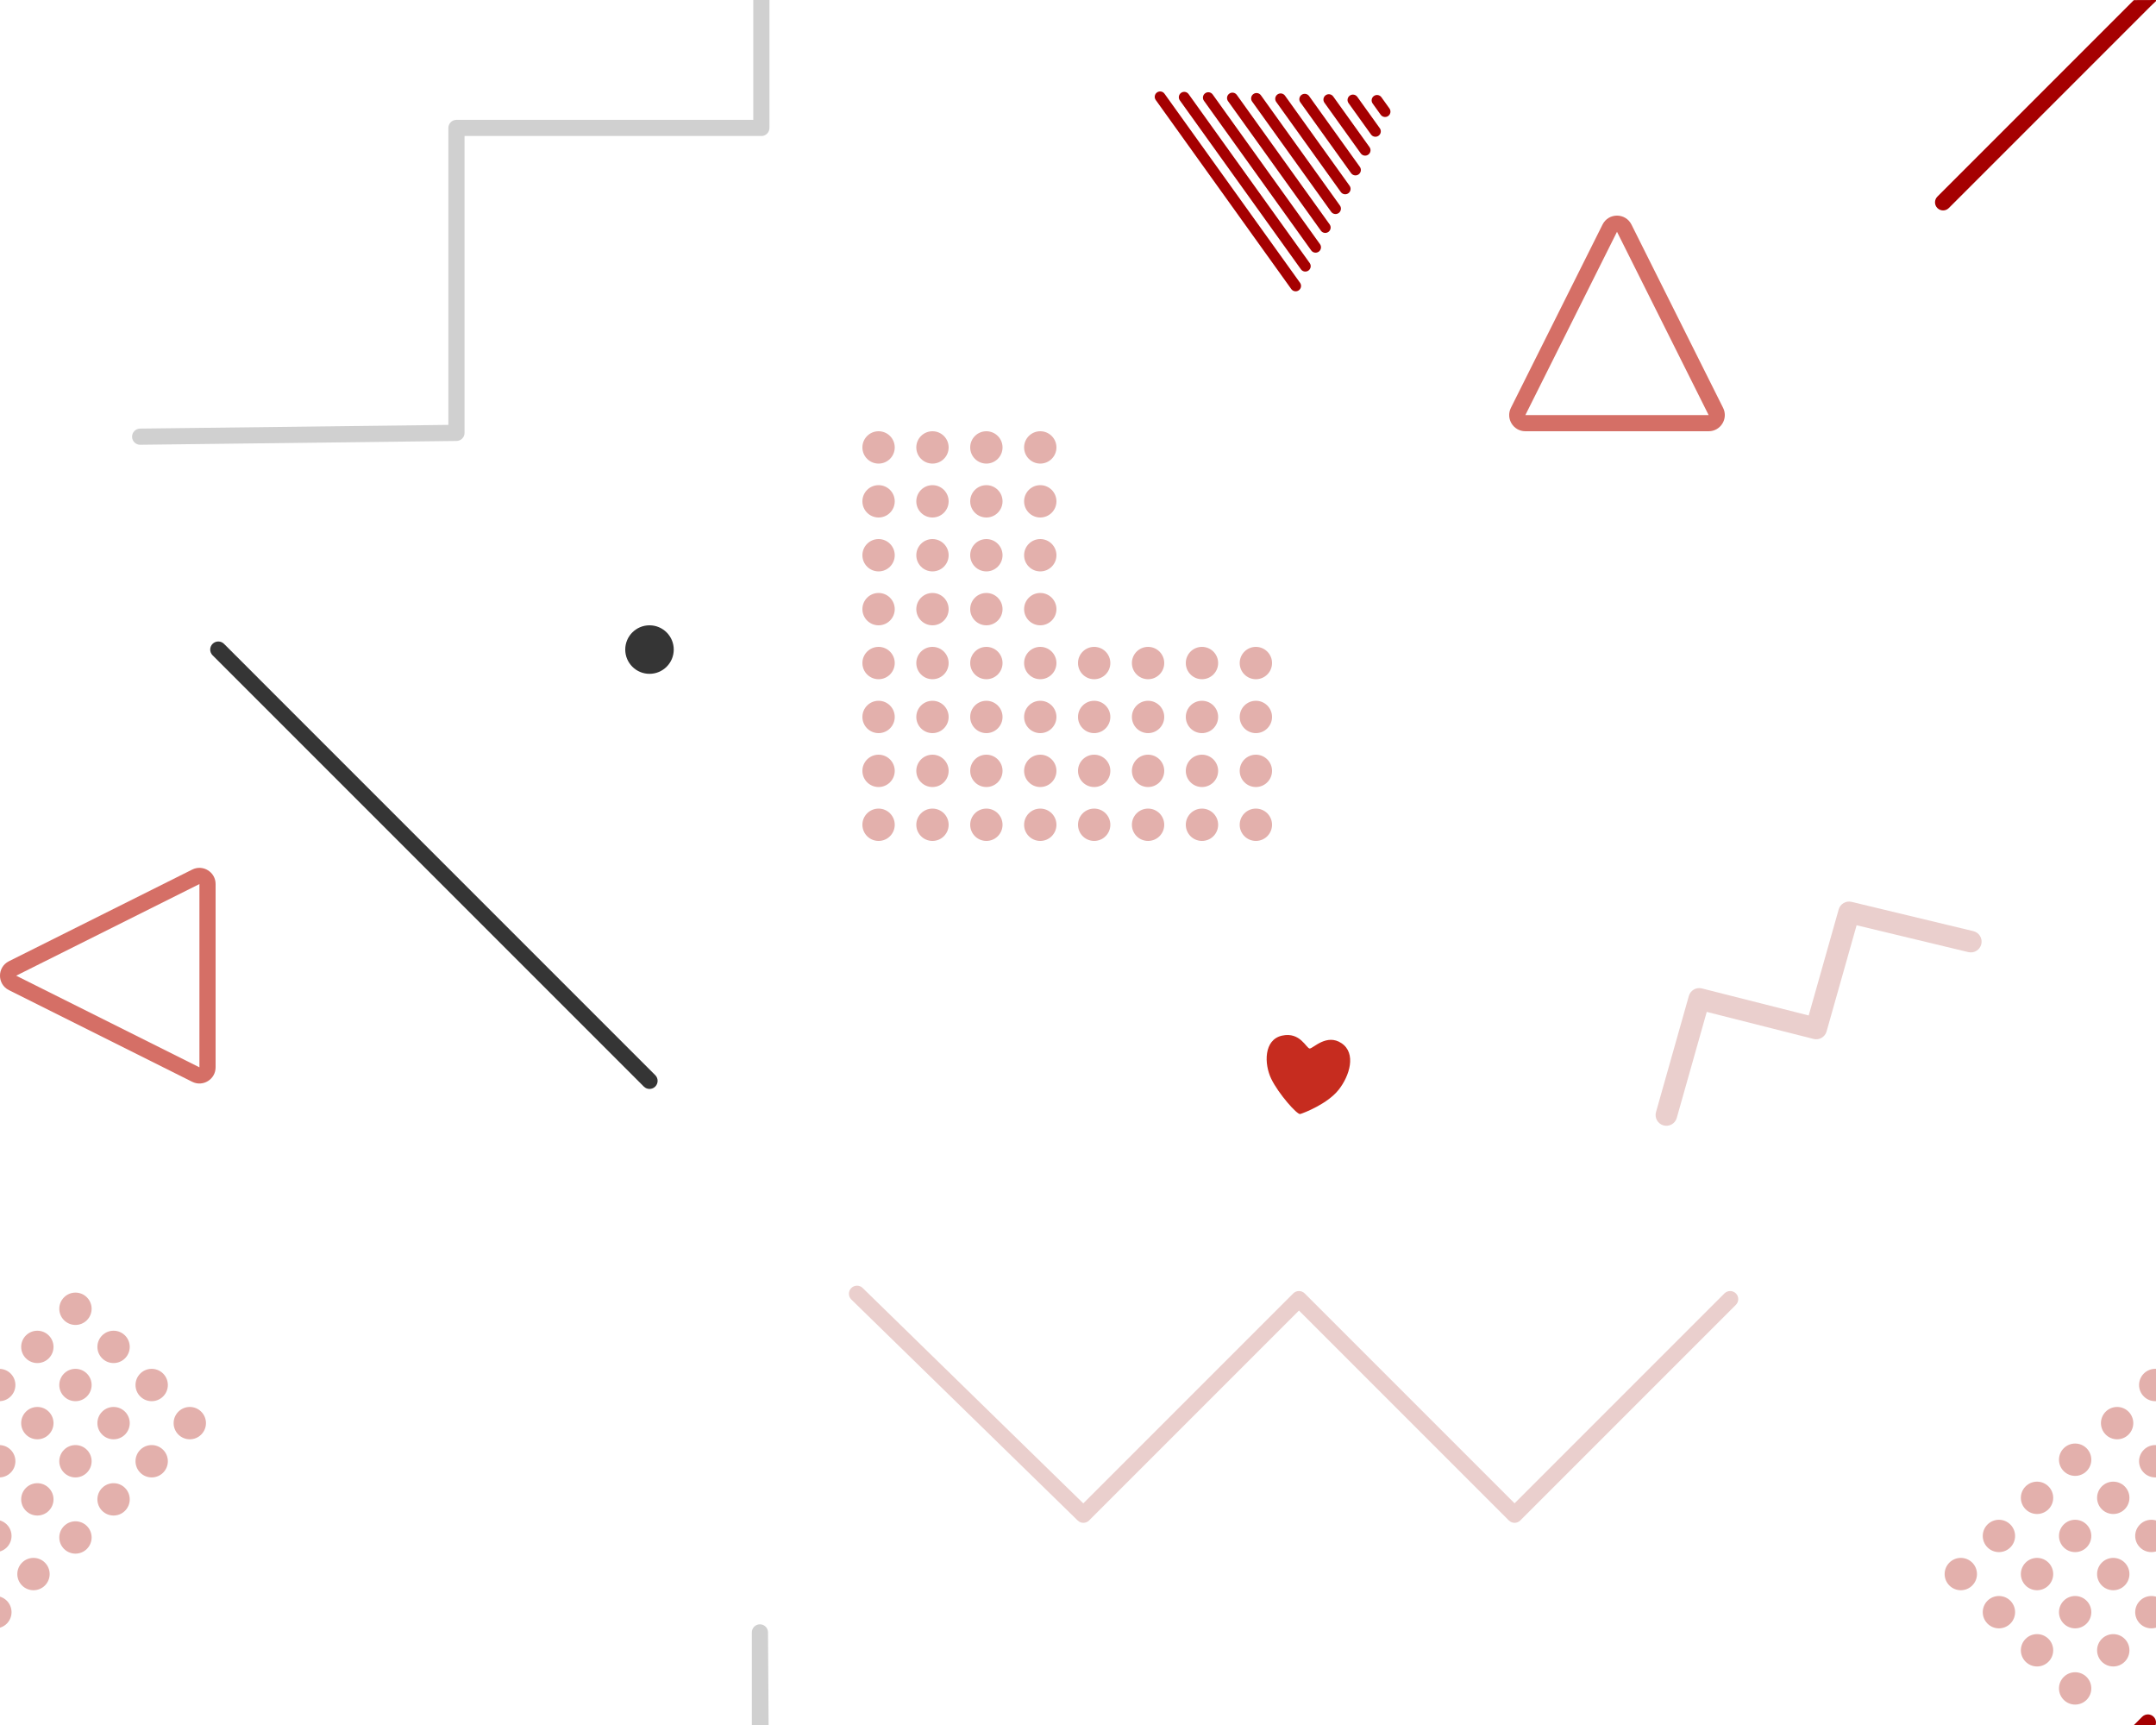 <?xml version="1.0" encoding="UTF-8"?>
<svg width="400px" height="320px" viewBox="0 0 400 320" version="1.1" xmlns="http://www.w3.org/2000/svg" xmlns:xlink="http://www.w3.org/1999/xlink">
    <!-- Generator: Sketch 48.2 (47327) - http://www.bohemiancoding.com/sketch -->
    <title>tile-010</title>
    <desc>Created with Sketch.</desc>
    <defs></defs>
    <g id="010" stroke="none" stroke-width="1" fill="none" fill-rule="evenodd">
        <g id="tile">
            <g transform="translate(-13, -21)">
                <path d="M52.439,142.561 C51.854,141.975 51.854,141.025 52.439,140.439 C53.025,139.854 53.975,139.854 54.561,140.439 L134.567,220.446 C135.153,221.031 135.153,221.981 134.567,222.567 C133.981,223.153 133.031,223.153 132.446,222.567 L52.439,142.561 Z" id="diagonal-line" fill="#353535" fill-rule="nonzero"></path>
                <path d="M173.061,302.061 C172.475,302.646 171.525,302.646 170.939,302.061 C170.354,301.475 170.354,300.525 170.939,299.939 L210.939,259.939 C211.525,259.354 212.475,259.354 213.061,259.939 L252,298.879 L290.939,259.939 C291.52,259.359 292.46,259.353 293.048,259.927 L335.044,300.923 C335.637,301.501 335.648,302.451 335.069,303.044 C334.491,303.637 333.541,303.648 332.948,303.069 L292.013,263.109 L253.061,302.061 C252.475,302.646 251.525,302.646 250.939,302.061 L212,263.121 L173.061,302.061 Z" id="zigzag" fill="#EACFCD" fill-rule="nonzero" transform="translate(252.998, 281.498) rotate(-180) translate(-252.998, -281.498) "></path>
                <path d="M315.397,214.045 C314.605,214.815 313.339,214.797 312.568,214.006 C311.798,213.214 311.816,211.947 312.608,211.177 L328.657,195.568 C329.433,194.813 330.67,194.813 331.446,195.568 L346.101,209.821 L360.756,195.568 C361.525,194.819 362.749,194.812 363.527,195.551 L380.378,211.549 C381.179,212.31 381.211,213.576 380.451,214.377 C379.69,215.178 378.425,215.211 377.623,214.45 L362.167,199.775 L347.495,214.045 C346.719,214.8 345.483,214.8 344.706,214.045 L330.052,199.791 L315.397,214.045 Z" id="little-zigzag" fill="#EACFCD" fill-rule="nonzero" transform="translate(346.501, 205.001) rotate(-30) translate(-346.501, -205.001) "></path>
                <path d="M50.938,48.654 L33.449,66.143 L31.505,63.844 L49.878,45.472 C50.463,44.886 51.413,44.886 51.999,45.472 L90.938,84.411 L129.878,45.472 C130.458,44.891 131.398,44.885 131.986,45.459 L173.982,86.455 C174.575,87.034 174.586,87.983 174.008,88.576 C173.429,89.169 172.479,89.18 171.887,88.602 L130.951,48.641 L91.999,87.593 C91.413,88.179 90.463,88.179 89.878,87.593 L50.938,48.654 Z" id="zigzag" fill="#D0D0D0" fill-rule="nonzero" transform="translate(102.97, 67.03) rotate(-225) translate(-102.97, -67.03) "></path>
                <g id="dot-square" transform="translate(173, 101)" fill="#E3B0AC">
                    <circle id="Oval-2" cx="3" cy="3" r="3"></circle>
                    <circle id="Oval-2" cx="13" cy="3" r="3"></circle>
                    <circle id="Oval-2" cx="23" cy="3" r="3"></circle>
                    <circle id="Oval-2" cx="33" cy="3" r="3"></circle>
                    <circle id="Oval-2" cx="3" cy="13" r="3"></circle>
                    <circle id="Oval-2" cx="13" cy="13" r="3"></circle>
                    <circle id="Oval-2" cx="23" cy="13" r="3"></circle>
                    <circle id="Oval-2" cx="33" cy="13" r="3"></circle>
                    <circle id="Oval-2" cx="3" cy="23" r="3"></circle>
                    <circle id="Oval-2" cx="13" cy="23" r="3"></circle>
                    <circle id="Oval-2" cx="23" cy="23" r="3"></circle>
                    <circle id="Oval-2" cx="33" cy="23" r="3"></circle>
                    <circle id="Oval-2" cx="3" cy="33" r="3"></circle>
                    <circle id="Oval-2" cx="13" cy="33" r="3"></circle>
                    <circle id="Oval-2" cx="23" cy="33" r="3"></circle>
                    <circle id="Oval-2" cx="33" cy="33" r="3"></circle>
                </g>
                <g id="dot-square" transform="translate(173, 141)" fill="#E3B0AC">
                    <circle id="Oval-2" cx="3" cy="3" r="3"></circle>
                    <circle id="Oval-2" cx="13" cy="3" r="3"></circle>
                    <circle id="Oval-2" cx="23" cy="3" r="3"></circle>
                    <circle id="Oval-2" cx="33" cy="3" r="3"></circle>
                    <circle id="Oval-2" cx="3" cy="13" r="3"></circle>
                    <circle id="Oval-2" cx="13" cy="13" r="3"></circle>
                    <circle id="Oval-2" cx="23" cy="13" r="3"></circle>
                    <circle id="Oval-2" cx="33" cy="13" r="3"></circle>
                    <circle id="Oval-2" cx="3" cy="23" r="3"></circle>
                    <circle id="Oval-2" cx="13" cy="23" r="3"></circle>
                    <circle id="Oval-2" cx="23" cy="23" r="3"></circle>
                    <circle id="Oval-2" cx="33" cy="23" r="3"></circle>
                    <circle id="Oval-2" cx="3" cy="33" r="3"></circle>
                    <circle id="Oval-2" cx="13" cy="33" r="3"></circle>
                    <circle id="Oval-2" cx="23" cy="33" r="3"></circle>
                    <circle id="Oval-2" cx="33" cy="33" r="3"></circle>
                </g>
                <g id="dot-square" transform="translate(213, 141)" fill="#E3B0AC">
                    <circle id="Oval-2" cx="3" cy="3" r="3"></circle>
                    <circle id="Oval-2" cx="13" cy="3" r="3"></circle>
                    <circle id="Oval-2" cx="23" cy="3" r="3"></circle>
                    <circle id="Oval-2" cx="33" cy="3" r="3"></circle>
                    <circle id="Oval-2" cx="3" cy="13" r="3"></circle>
                    <circle id="Oval-2" cx="13" cy="13" r="3"></circle>
                    <circle id="Oval-2" cx="23" cy="13" r="3"></circle>
                    <circle id="Oval-2" cx="33" cy="13" r="3"></circle>
                    <circle id="Oval-2" cx="3" cy="23" r="3"></circle>
                    <circle id="Oval-2" cx="13" cy="23" r="3"></circle>
                    <circle id="Oval-2" cx="23" cy="23" r="3"></circle>
                    <circle id="Oval-2" cx="33" cy="23" r="3"></circle>
                    <circle id="Oval-2" cx="3" cy="33" r="3"></circle>
                    <circle id="Oval-2" cx="13" cy="33" r="3"></circle>
                    <circle id="Oval-2" cx="23" cy="33" r="3"></circle>
                    <circle id="Oval-2" cx="33" cy="33" r="3"></circle>
                </g>
                <g id="dot-square" transform="translate(405.425, 305.575) rotate(-315) translate(-405.425, -305.575) translate(387.425, 277.075)" fill="#E3B0AC">
                    <circle id="Oval-2" cx="3.707" cy="3.695" r="3"></circle>
                    <circle id="Oval-2" cx="3.707" cy="13.695" r="3"></circle>
                    <circle id="Oval-2" cx="13.707" cy="13.695" r="3"></circle>
                    <circle id="Oval-2" cx="3" cy="24" r="3"></circle>
                    <circle id="Oval-2" cx="13" cy="24" r="3"></circle>
                    <circle id="Oval-2" cx="23" cy="24" r="3"></circle>
                    <circle id="Oval-2" cx="3" cy="34" r="3"></circle>
                    <circle id="Oval-2" cx="13" cy="34" r="3"></circle>
                    <circle id="Oval-2" cx="23" cy="34" r="3"></circle>
                    <circle id="Oval-2" cx="33" cy="34" r="3"></circle>
                    <circle id="Oval-2" cx="3" cy="44" r="3"></circle>
                    <circle id="Oval-2" cx="13" cy="44" r="3"></circle>
                    <circle id="Oval-2" cx="23" cy="44" r="3"></circle>
                    <circle id="Oval-2" cx="33" cy="44" r="3"></circle>
                    <circle id="Oval-2" cx="3" cy="54" r="3"></circle>
                    <circle id="Oval-2" cx="13" cy="54" r="3"></circle>
                    <circle id="Oval-2" cx="23" cy="54" r="3"></circle>
                    <circle id="Oval-2" cx="33" cy="54" r="3"></circle>
                </g>
                <g id="dot-square" transform="translate(27, 285) rotate(-315) translate(-27, -285) translate(9, 267)" fill="#E3B0AC">
                    <circle id="Oval-2" cx="3" cy="3" r="3"></circle>
                    <circle id="Oval-2" cx="13" cy="3" r="3"></circle>
                    <circle id="Oval-2" cx="23" cy="3" r="3"></circle>
                    <circle id="Oval-2" cx="33" cy="3" r="3"></circle>
                    <circle id="Oval-2" cx="3" cy="13" r="3"></circle>
                    <circle id="Oval-2" cx="13" cy="13" r="3"></circle>
                    <circle id="Oval-2" cx="23" cy="13" r="3"></circle>
                    <circle id="Oval-2" cx="33" cy="13" r="3"></circle>
                    <circle id="Oval-2" cx="3" cy="23" r="3"></circle>
                    <circle id="Oval-2" cx="13" cy="23" r="3"></circle>
                    <circle id="Oval-2" cx="23" cy="23" r="3"></circle>
                    <circle id="Oval-2" cx="33" cy="23" r="3"></circle>
                    <circle id="Oval-2" cx="13" cy="33" r="3"></circle>
                    <circle id="Oval-2" cx="23" cy="33" r="3"></circle>
                    <circle id="Oval-2" cx="33" cy="33" r="3"></circle>
                </g>
                <g id="dot-square" transform="translate(12.142, 313) rotate(-315) translate(-12.142, -313) translate(4.142, 305)" fill="#E3B0AC">
                    <circle id="Oval-2" cx="3" cy="3" r="3"></circle>
                    <circle id="Oval-2" cx="13" cy="3" r="3"></circle>
                    <circle id="Oval-2" cx="13" cy="13" r="3"></circle>
                </g>
                <path d="M162.12,327.253 L148.478,340.895 C147.892,341.481 146.942,341.481 146.356,340.895 C145.771,340.31 145.771,339.36 146.356,338.774 L159.91,325.043 L162.12,327.253 Z" id="zigzag-end" fill="#D0D0D0" fill-rule="nonzero" transform="translate(154.018, 333.189) rotate(-225) translate(-154.018, -333.189) "></path>
                <path d="M313,64 L296,98 L330,98 L313,64 Z M315.683,62.658 L332.683,96.658 C333.681,98.653 332.23,101 330,101 L296,101 C293.77,101 292.319,98.653 293.317,96.658 L310.317,62.658 C311.422,60.447 314.578,60.447 315.683,62.658 Z" id="triangle" fill="#D56F66" fill-rule="nonzero"></path>
                <path d="M33,184.996 L16,218.996 L50,218.996 L33,184.996 Z M35.683,183.654 L52.683,217.654 C53.681,219.649 52.23,221.996 50,221.996 L16,221.996 C13.77,221.996 12.319,219.649 13.317,217.654 L30.317,183.654 C31.422,181.443 34.578,181.443 35.683,183.654 Z" id="triangle" fill="#D56F66" fill-rule="nonzero" transform="translate(33, 201.996) rotate(-90) translate(-33, -201.996) "></path>
                <path d="M254.222,227.661 C253.658,227.819 250.181,223.884 248.848,221.121 C247.516,218.359 247.459,213.88 250.849,213.119 C254.239,212.357 255.365,215.51 255.992,215.509 C256.62,215.508 259.134,212.666 261.898,214.526 C264.663,216.386 263.419,220.555 261.355,223.164 C259.291,225.772 254.9,227.47 254.222,227.661 L254.222,227.661 Z" id="balloon" fill="#C62C1F"></path>
                <circle id="little-filled-circle" fill="#353535" cx="133.5" cy="141.5" r="4.5"></circle>
                <g id="lined-triangle" transform="translate(245.07, 48.857) rotate(-62.5) translate(-245.07, -48.857) translate(225.07, 28.357)" fill="#A50001" fill-rule="nonzero">
                    <path d="M20.108,0.548 C20.357,0.055 20.959,-0.142 21.452,0.108 C21.945,0.357 22.142,0.959 21.892,1.452 L2.392,39.952 C2.143,40.445 1.541,40.642 1.048,40.392 C0.555,40.143 0.358,39.541 0.608,39.048 L20.108,0.548 Z" id="line"></path>
                    <path d="M22.108,4.548 C22.357,4.055 22.959,3.858 23.452,4.108 C23.945,4.357 24.142,4.959 23.892,5.452 L6.469,39.851 C6.22,40.344 5.618,40.541 5.125,40.291 C4.632,40.042 4.435,39.44 4.685,38.947 L22.108,4.548 Z" id="line"></path>
                    <path d="M24.108,8.548 C24.357,8.055 24.959,7.858 25.452,8.108 C25.945,8.357 26.142,8.959 25.892,9.452 L10.457,39.926 C10.208,40.419 9.606,40.616 9.113,40.366 C8.621,40.117 8.423,39.515 8.673,39.022 L24.108,8.548 Z" id="line"></path>
                    <path d="M26.108,12.548 C26.357,12.055 26.959,11.858 27.452,12.108 C27.945,12.357 28.142,12.959 27.892,13.452 L14.536,39.822 C14.286,40.315 13.684,40.512 13.192,40.263 C12.699,40.013 12.502,39.411 12.751,38.919 L26.108,12.548 Z" id="line"></path>
                    <path d="M28.108,16.548 C28.357,16.055 28.959,15.858 29.452,16.108 C29.945,16.357 30.142,16.959 29.892,17.452 L18.524,39.897 C18.274,40.39 17.673,40.587 17.18,40.337 C16.687,40.088 16.49,39.486 16.74,38.993 L28.108,16.548 Z" id="line"></path>
                    <path d="M30.108,20.548 C30.357,20.055 30.959,19.858 31.452,20.108 C31.945,20.357 32.142,20.959 31.892,21.452 L22.602,39.793 C22.353,40.286 21.751,40.483 21.258,40.234 C20.766,39.984 20.568,39.382 20.818,38.89 L30.108,20.548 Z" id="line"></path>
                    <path d="M32.108,24.548 C32.357,24.055 32.959,23.858 33.452,24.108 C33.945,24.357 34.142,24.959 33.892,25.452 L26.59,39.868 C26.341,40.361 25.739,40.558 25.246,40.308 C24.754,40.059 24.557,39.457 24.806,38.964 L32.108,24.548 Z" id="line"></path>
                    <path d="M34.108,28.548 C34.357,28.055 34.959,27.858 35.452,28.108 C35.945,28.357 36.142,28.959 35.892,29.452 L30.669,39.764 C30.419,40.257 29.818,40.454 29.325,40.205 C28.832,39.955 28.635,39.354 28.885,38.861 L34.108,28.548 Z" id="line"></path>
                    <path d="M36.108,32.548 C36.357,32.055 36.959,31.858 37.452,32.108 C37.945,32.357 38.142,32.959 37.892,33.452 L34.657,39.839 C34.407,40.332 33.806,40.529 33.313,40.28 C32.82,40.03 32.623,39.428 32.873,38.936 L36.108,32.548 Z" id="line"></path>
                    <path d="M38.108,36.548 C38.357,36.055 38.959,35.858 39.452,36.108 C39.945,36.357 40.142,36.959 39.892,37.452 L38.735,39.736 C38.486,40.228 37.884,40.425 37.391,40.176 C36.899,39.926 36.702,39.325 36.951,38.832 L38.108,36.548 Z" id="line"></path>
                </g>
                <path d="M373.092,19.908 L374.243,21.127 L411.687,58.566 C412.273,59.152 412.273,60.101 411.687,60.687 C411.101,61.273 410.152,61.273 409.566,60.687 L373.111,24.233 L373.092,19.908 Z" id="diagonal-line" fill="#A50001" fill-rule="nonzero" transform="translate(392.609, 40.517) rotate(-270) translate(-392.609, -40.517) "></path>
                <g id="diagonal-line" transform="translate(410.5, 341.032) rotate(-270) translate(-410.5, -341.032) translate(408.5, 338.532)" fill="#A50001" fill-rule="nonzero">
                    <path d="M0.439,2.561 C-0.146,1.975 -0.146,1.025 0.439,0.439 C1.025,-0.146 1.975,-0.146 2.561,0.439 L3.686,1.564 L2.564,4.686 L0.439,2.561 Z"></path>
                </g>
            </g>
        </g>
    </g>
</svg>
